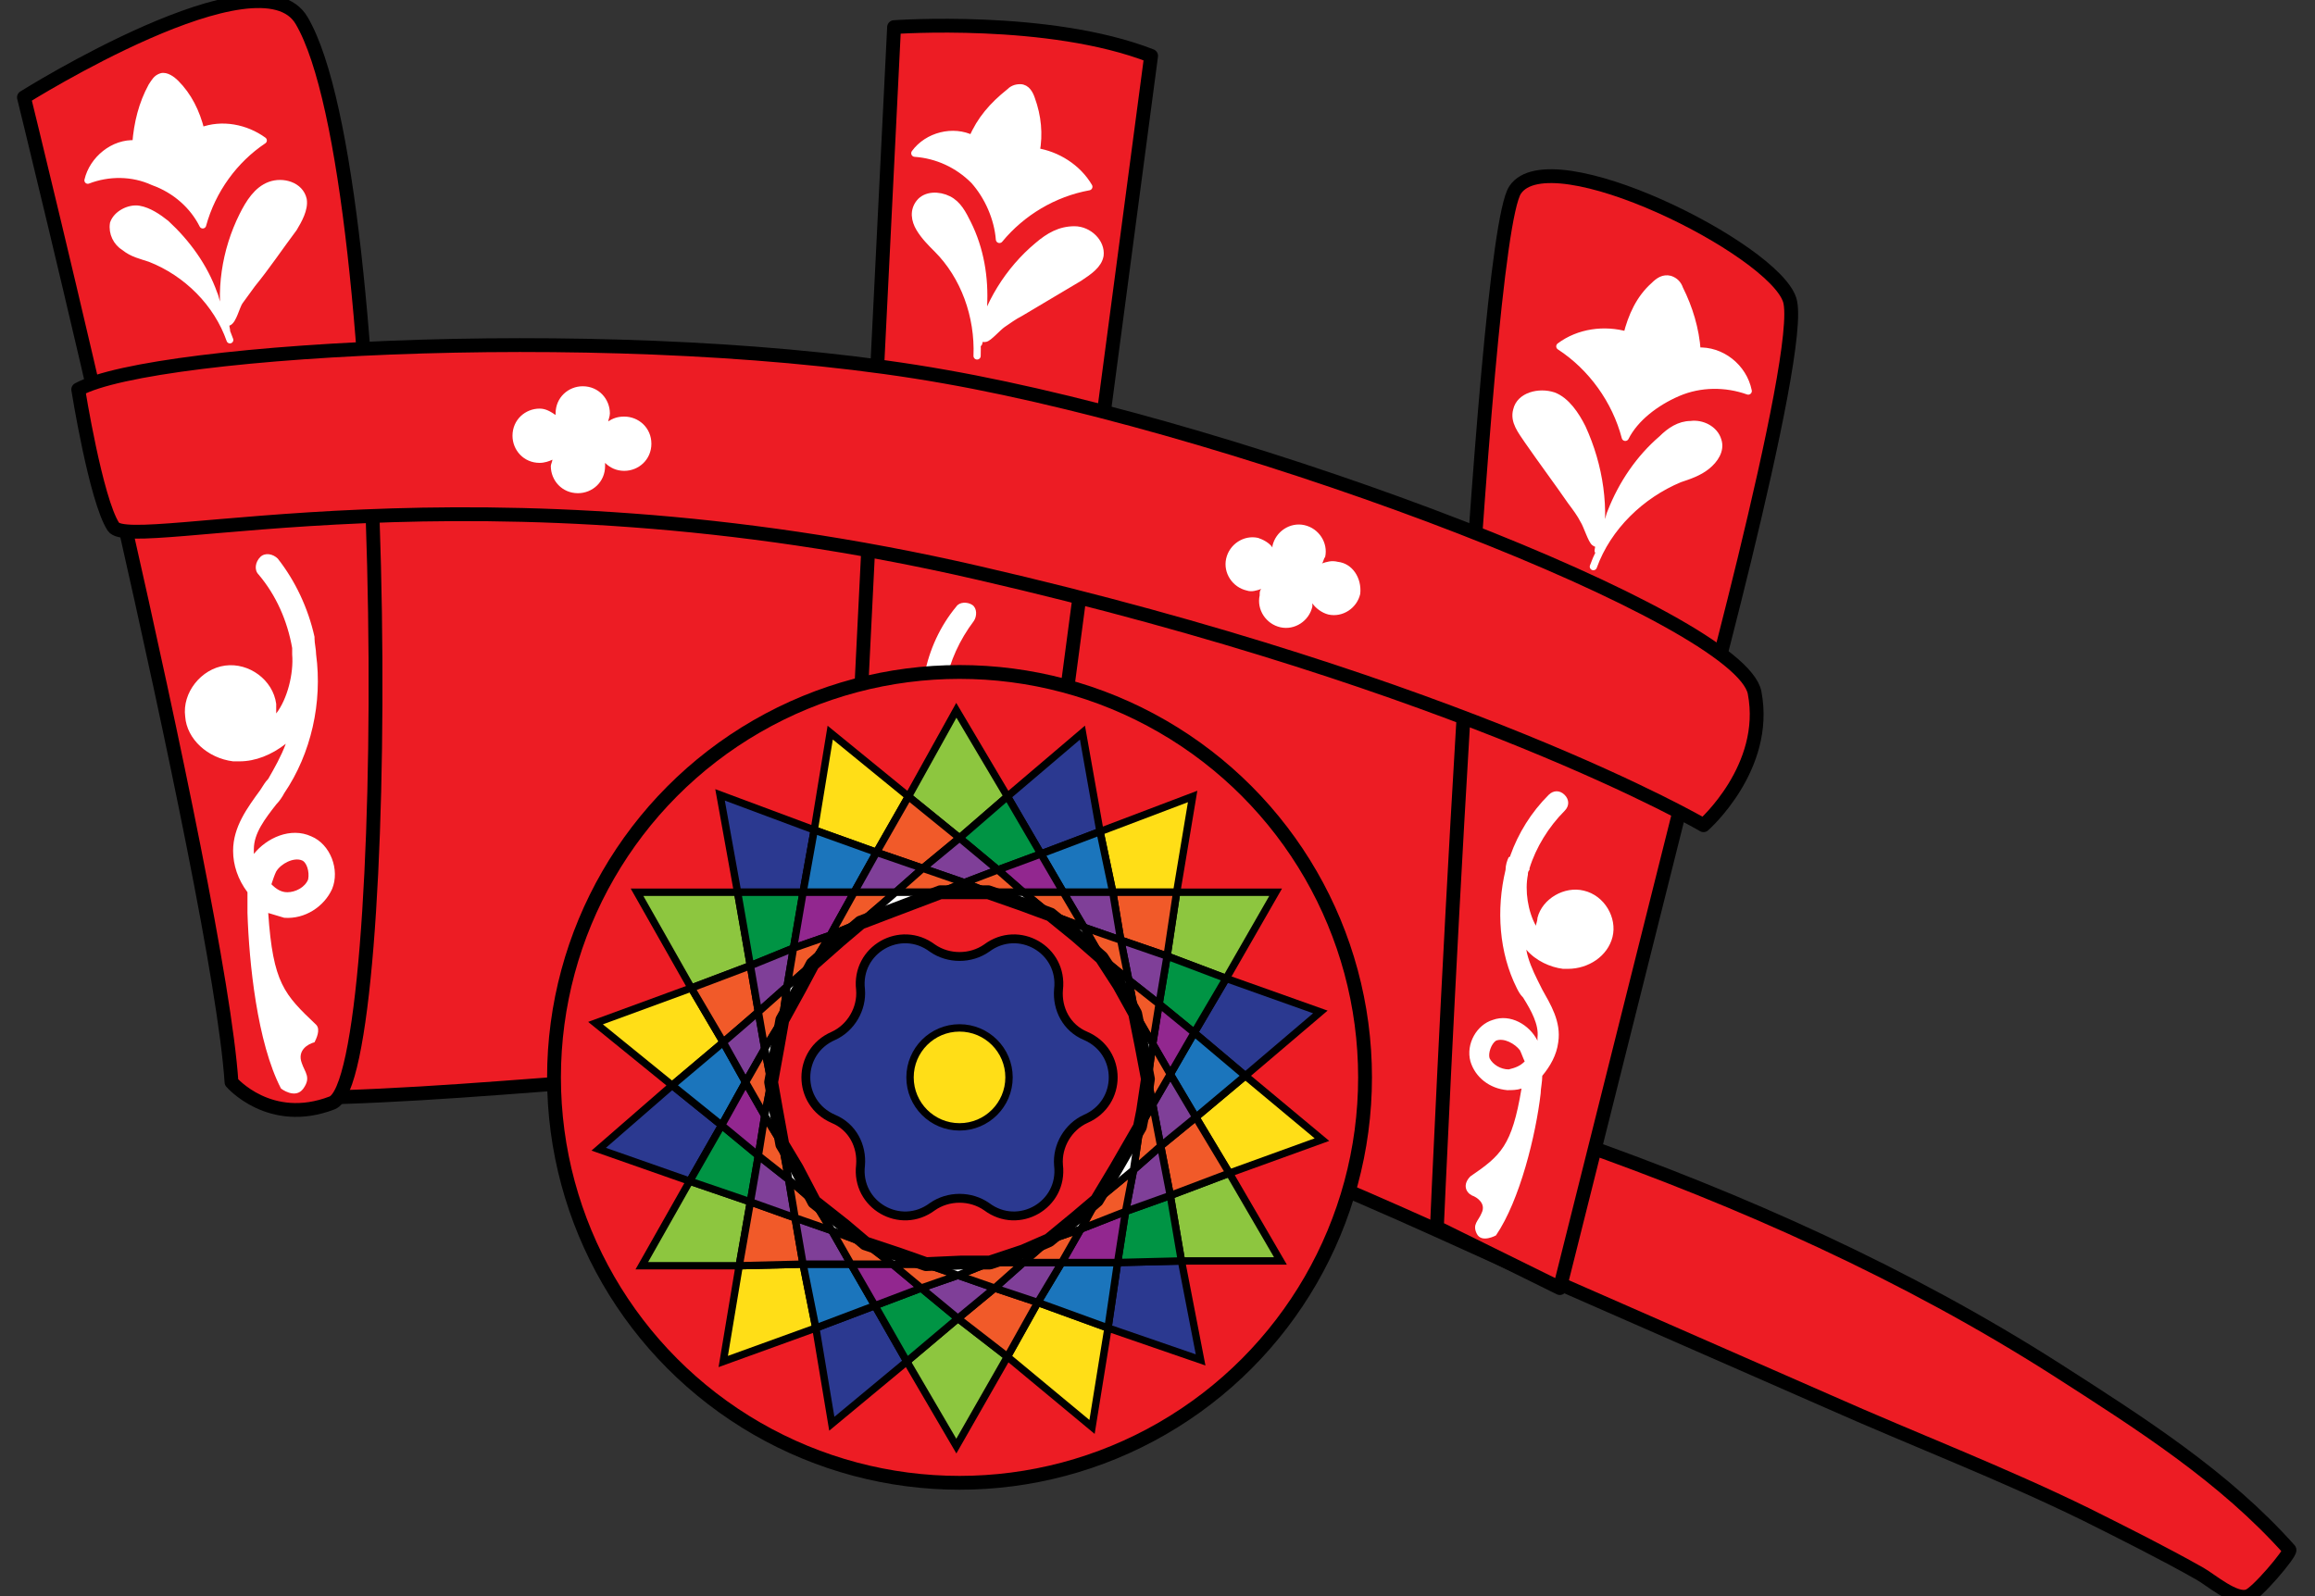 <?xml version="1.0" encoding="utf-8"?>
<!-- Generator: Adobe Illustrator 22.0.1, SVG Export Plug-In . SVG Version: 6.00 Build 0)  -->
<svg version="1.1" id="Layer_1" xmlns="http://www.w3.org/2000/svg" xmlns:xlink="http://www.w3.org/1999/xlink" x="0px" y="0px"
	 viewBox="0 0 145 100" style="enable-background:new 0 0 145 100;" xml:space="preserve">
<rect x="0" y="0" width="145" height="100" fill="#333333" stroke="none"/>
<style type="text/css">
	.st0{stroke:#000000;stroke-width:0.43;stroke-linecap:round;stroke-linejoin:round;stroke-miterlimit:10;}
	.st1{fill:none;stroke:#000000;stroke-width:2.099;stroke-linecap:round;stroke-linejoin:round;stroke-miterlimit:10;}
	.st2{fill:#ED1C24;stroke:#000000;stroke-width:0.671;stroke-linecap:round;stroke-linejoin:round;stroke-miterlimit:10;}
	.st3{stroke:#000000;stroke-width:0.853;stroke-linecap:round;stroke-linejoin:round;stroke-miterlimit:10;}
	.st4{stroke:#000000;stroke-width:0.43;stroke-miterlimit:10;}
	.st5{fill:#FFFFFF;stroke:#FFFFFF;stroke-width:0.332;stroke-linecap:round;stroke-linejoin:round;stroke-miterlimit:10;}
	.st6{fill:#FFFFFF;stroke:#FFFFFF;stroke-width:0.35;stroke-linecap:round;stroke-linejoin:round;stroke-miterlimit:10;}
	.st7{fill:#FFFFFF;}
	.st8{fill:#8DC63F;stroke:#000000;stroke-width:0.358;stroke-miterlimit:10;}
	.st9{fill:#2B3990;stroke:#000000;stroke-width:0.358;stroke-miterlimit:10;}
	.st10{fill:#009444;stroke:#000000;stroke-width:0.358;stroke-miterlimit:10;}
	.st11{fill:#FFDE17;stroke:#000000;stroke-width:0.358;stroke-miterlimit:10;}
	.st12{fill:#1B75BC;stroke:#000000;stroke-width:0.358;stroke-miterlimit:10;}
	.st13{fill:#92278F;stroke:#000000;stroke-width:0.358;stroke-miterlimit:10;}
	.st14{fill:#F15A29;stroke:#000000;stroke-width:0.358;stroke-miterlimit:10;}
	.st15{fill:#7F3F98;stroke:#000000;stroke-width:0.358;stroke-miterlimit:10;}
	.st16{fill:#FFFFFF;stroke:#000000;stroke-width:0.358;stroke-miterlimit:10;}
	.st17{fill:#2B3990;stroke:#000000;stroke-width:0.43;stroke-miterlimit:10;}
	.st18{fill:#39B54A;stroke:#5E7134;stroke-width:0.188;stroke-linecap:round;stroke-linejoin:round;stroke-miterlimit:10;}
	.st19{fill:none;stroke:#5E7134;stroke-width:0.188;stroke-linecap:round;stroke-linejoin:round;stroke-miterlimit:10;}
	.st20{fill:#95AB3B;stroke:#5E7134;stroke-width:0.188;stroke-linecap:round;stroke-linejoin:round;stroke-miterlimit:10;}
	.st21{fill:#39B54A;stroke:#5E7134;stroke-width:0.178;stroke-linecap:round;stroke-linejoin:round;stroke-miterlimit:10;}
	.st22{fill:none;stroke:#5E7134;stroke-width:0.178;stroke-linecap:round;stroke-linejoin:round;stroke-miterlimit:10;}
	.st23{fill:#95AB3B;stroke:#5E7134;stroke-width:0.178;stroke-linecap:round;stroke-linejoin:round;stroke-miterlimit:10;}
	.st24{fill:#8DC63F;stroke:#5E7134;stroke-width:0.178;stroke-linecap:round;stroke-linejoin:round;stroke-miterlimit:10;}
	.st25{fill:#8C1417;stroke:#431813;stroke-width:0.287;stroke-miterlimit:10;}
	.st26{fill:#EF4136;stroke:#BE1E2D;stroke-width:0.287;stroke-miterlimit:10;}
	.st27{fill:#691D14;stroke:#431813;stroke-width:0.287;stroke-miterlimit:10;}
	.st28{fill:#BB2026;stroke:#9F1D21;stroke-width:0.287;stroke-miterlimit:10;}
	.st29{fill:#A71E22;stroke:#701D19;stroke-width:0.287;stroke-miterlimit:10;}
	.st30{fill:#ED1C24;stroke:#691D14;stroke-width:0.287;stroke-miterlimit:10;}
	.st31{fill:#E94924;stroke:#BE1E2D;stroke-width:0.287;stroke-miterlimit:10;}
	.st32{fill:#39B54A;stroke:#5E7134;stroke-width:0.155;stroke-linecap:round;stroke-linejoin:round;stroke-miterlimit:10;}
	.st33{fill:none;stroke:#5E7134;stroke-width:0.155;stroke-linecap:round;stroke-linejoin:round;stroke-miterlimit:10;}
	.st34{fill:#95AB3B;stroke:#5E7134;stroke-width:0.155;stroke-linecap:round;stroke-linejoin:round;stroke-miterlimit:10;}
	.st35{fill:#39B54A;stroke:#5E7134;stroke-width:0.186;stroke-linecap:round;stroke-linejoin:round;stroke-miterlimit:10;}
	.st36{fill:none;stroke:#5E7134;stroke-width:0.186;stroke-linecap:round;stroke-linejoin:round;stroke-miterlimit:10;}
	.st37{fill:#95AB3B;stroke:#5E7134;stroke-width:0.186;stroke-linecap:round;stroke-linejoin:round;stroke-miterlimit:10;}
	.st38{fill:#8DC63F;stroke:#5E7134;stroke-width:0.161;stroke-linecap:round;stroke-linejoin:round;stroke-miterlimit:10;}
	.st39{fill:none;stroke:#5E7134;stroke-width:0.161;stroke-linecap:round;stroke-linejoin:round;stroke-miterlimit:10;}
	.st40{fill:#95AB3B;stroke:#5E7134;stroke-width:0.161;stroke-linecap:round;stroke-linejoin:round;stroke-miterlimit:10;}
	.st41{fill:#ED1C24;}
	.st42{fill:#ED1C24;stroke:#000000;stroke-width:0.866;stroke-linecap:round;stroke-linejoin:round;stroke-miterlimit:10;}
	.st43{fill:#FFFFFF;stroke:#FFFFFF;stroke-width:0.429;stroke-linecap:round;stroke-linejoin:round;stroke-miterlimit:10;}
	.st44{fill:#FFFFFF;stroke:#FFFFFF;stroke-width:0.452;stroke-linecap:round;stroke-linejoin:round;stroke-miterlimit:10;}
	.st45{fill:#8DC63F;stroke:#000000;stroke-width:0.462;stroke-miterlimit:10;}
	.st46{fill:#2B3990;stroke:#000000;stroke-width:0.462;stroke-miterlimit:10;}
	.st47{fill:#009444;stroke:#000000;stroke-width:0.462;stroke-miterlimit:10;}
	.st48{fill:#FFDE17;stroke:#000000;stroke-width:0.462;stroke-miterlimit:10;}
	.st49{fill:#1B75BC;stroke:#000000;stroke-width:0.462;stroke-miterlimit:10;}
	.st50{fill:#92278F;stroke:#000000;stroke-width:0.462;stroke-miterlimit:10;}
	.st51{fill:#F15A29;stroke:#000000;stroke-width:0.462;stroke-miterlimit:10;}
	.st52{fill:#7F3F98;stroke:#000000;stroke-width:0.462;stroke-miterlimit:10;}
	.st53{fill:#FFFFFF;stroke:#000000;stroke-width:0.462;stroke-miterlimit:10;}
	.st54{fill:#2B3990;stroke:#000000;stroke-width:0.555;stroke-miterlimit:10;}
</style>
<g>
	<path class="st42" d="M98.6,71.5c10.5,3.7,20.8,8.3,30.2,14.3c5.3,3.4,10.5,6.7,14.6,11.3c0.1,0.2-2.1,2.8-2.6,2.9
		c-0.8,0.3-2.3-1-3-1.4c-2.3-1.3-4.7-2.5-7.1-3.7c-5.3-2.6-10.8-4.7-16.2-7.1c-5.7-2.5-11.4-5-17.1-7.5c-0.1,0-0.9-0.4-0.9-0.4
		c0.8-2,0.5-4.4,1.3-6.4C98.2,72.8,98.6,72.2,98.6,71.5z"/>
	<path class="st42" d="M18.8,68.8c13.4-0.2,26.8-2.5,39.9-1.5s26.4,7.6,38,12.8C99.6,69,103,55.5,104.3,44
		c-11.5-4.4-23.6-8.2-35.6-11c-18.5-4.4-37.8-6.8-56.4-3.3c0,8.5,1.8,16.9,4.2,25.1C17.7,59.1,17.6,64.6,18.8,68.8z"/>
	<path class="st42" d="M1.5,6.1c0,0,12.2,49.6,13,61.7c0,0,2.4,2.8,6.3,1.3s3.9-57.9-1.9-67.8C16.3-3.2,1.5,6.1,1.5,6.1z"/>
	<path class="st42" d="M53.8,46.1L56,1.7c0,0,9.7-0.7,16.1,1.8l-6,45.3L53.8,46.1z"/>
	<path class="st42" d="M90,76.9c0,0,2.7-61.7,4.9-65c2.2-3.3,16.2,3.7,17.2,6.9c1,3.2-6.4,30-6.4,30l-8,31.9L90,76.9z"/>
	<path class="st42" d="M59.2,23.6c-19.6-3.5-49.6-1.8-54.3,0.8c0,0,1.1,6.9,2.2,8.6s22.6-4.4,54.2,2.9c30.4,7,45.4,15.8,45.4,15.8
		s4.1-3.6,3.2-8.3S78.5,27,59.2,23.6z"/>
	<g>
		<path class="st43" d="M12.7,14.1c0.6-2.2,2-4.1,3.8-5.3c-1.1-0.8-2.6-1.1-3.9-0.6C12.3,7,11.8,6,11,5.2c-0.2-0.2-0.6-0.5-0.9-0.4
			C9.8,4.9,9.7,5.1,9.5,5.4C8.9,6.5,8.6,7.7,8.5,9c-1.4-0.1-2.7,1-3,2.3c1.3-0.5,2.8-0.5,4.1,0.1C11,11.9,12.1,12.9,12.7,14.1"/>
		<path class="st43" d="M14.2,20.7c-0.5-2.4-0.1-5,1-7.2c0.4-0.8,0.9-1.6,1.7-1.9s1.9,0,2.1,0.9c0.1,0.6-0.3,1.3-0.6,1.8
			c-0.9,1.2-1.7,2.4-2.6,3.5c-0.3,0.4-0.5,0.7-0.8,1.1c-0.2,0.3-0.4,1.2-0.7,1.3c-0.5,0.3-0.7-1.4-0.9-1.8c-0.6-1.7-1.7-3.2-3-4.4
			c-0.5-0.4-1.1-0.8-1.7-0.9c-0.6-0.1-1.4,0.3-1.6,0.9c-0.1,0.6,0.2,1.2,0.7,1.5c0.5,0.4,1,0.5,1.6,0.7c2.3,0.9,4.2,2.8,5,5.1"/>
	</g>
	<g>
		<path class="st44" d="M62.6,15c1.4-1.7,3.4-2.9,5.6-3.3c-0.7-1.2-2-2-3.3-2.2c0.2-1.1,0.1-2.2-0.3-3.3c-0.1-0.3-0.3-0.7-0.7-0.7
			c-0.3,0-0.5,0.1-0.7,0.3c-1,0.8-1.8,1.7-2.3,2.9c-1.2-0.6-2.8-0.2-3.6,0.9c1.4,0.1,2.7,0.7,3.7,1.7C61.9,12.3,62.5,13.7,62.6,15"
			/>
		<path class="st44" d="M61.3,21.5c0.5-2.4,1.9-4.6,3.7-6.1c0.7-0.6,1.4-1,2.3-1s1.7,0.8,1.6,1.6c-0.1,0.6-0.7,1-1.3,1.4
			c-1.2,0.7-2.5,1.5-3.7,2.2c-0.4,0.2-0.8,0.5-1.1,0.7c-0.3,0.2-0.9,0.9-1.1,0.9c-0.6,0.1-0.1-1.5-0.1-2c0.1-1.8-0.2-3.6-1-5.2
			c-0.3-0.6-0.6-1.2-1.2-1.5s-1.4-0.3-1.8,0.2c-0.4,0.5-0.3,1.1,0,1.6c0.3,0.5,0.7,0.9,1.1,1.3c1.7,1.7,2.6,4.2,2.5,6.7"/>
	</g>
	<path class="st7" d="M19.8,64.2c-2-1.9-2.7-2.6-3-7c0.3,0.1,0.7,0.2,1,0.3c1.3,0.1,2.5-0.7,3-1.8c0.5-1.2-0.1-2.8-1.3-3.3
		c-1.3-0.6-2.8,0.1-3.6,1.1c0-0.1,0-0.2,0-0.3c0-1,0.7-1.9,1.4-2.8c0.2-0.2,0.4-0.5,0.5-0.7c1.7-2.5,2.4-5.7,2-8.7
		c0-0.3-0.1-0.7-0.1-1c0,0,0-0.1,0-0.1c-0.4-1.8-1.2-3.5-2.3-4.9c-0.3-0.3-0.8-0.4-1.1-0.1c-0.3,0.3-0.4,0.8-0.1,1.1
		c1.1,1.3,1.8,2.9,2.1,4.6c0,0,0,0.1,0,0.1c0,0.1,0,0.2,0,0.3c0.1,1.2-0.3,2.8-1,3.7c0-0.2,0-0.4,0-0.6c-0.2-1.5-1.7-2.6-3.2-2.4
		c-1.5,0.2-2.7,1.7-2.5,3.2c0.1,1.4,1.4,2.6,3,2.8c0.1,0,0.2,0,0.4,0c1,0,2-0.4,2.9-1.1c-0.3,0.8-0.7,1.5-1.1,2.2
		c-0.2,0.2-0.3,0.4-0.5,0.7c-0.8,1.1-1.7,2.3-1.7,3.8c0,0.9,0.3,1.8,0.9,2.6c0,0.4,0,0.9,0,1.3c0.1,3.1,0.6,8.1,2.1,11
		c0,0,0.9,0.7,1.4,0s0.1-1-0.1-1.6c-0.3-0.8,0.4-1.2,0.8-1.3C19.8,65.1,20.1,64.5,19.8,64.2z M19.3,55.1c-0.2,0.5-0.8,0.8-1.3,0.8
		c-0.4,0-0.7-0.2-1-0.5c0.1-0.3,0.2-0.6,0.3-0.8c0.3-0.5,1.1-0.9,1.6-0.7C19.2,54,19.4,54.6,19.3,55.1z"/>
	<g>
		<path class="st44" d="M101.8,27.4c-0.6-2.3-2.1-4.4-4.1-5.7c1.2-0.9,2.8-1.1,4.2-0.7c0.3-1.2,0.8-2.3,1.7-3.1
			c0.3-0.3,0.6-0.5,1-0.4c0.3,0.1,0.5,0.3,0.6,0.6c0.6,1.2,1,2.5,1.1,3.9c1.5-0.1,2.9,1,3.2,2.5c-1.4-0.5-3-0.5-4.4,0.1
			S102.4,26.2,101.8,27.4"/>
		<path class="st44" d="M100.1,34.5c0.5-2.6,0.1-5.3-1-7.7c-0.4-0.8-1-1.7-1.8-2c-0.9-0.3-2.1,0-2.3,0.9c-0.2,0.7,0.3,1.3,0.7,1.9
			c0.9,1.3,1.8,2.5,2.7,3.8c0.3,0.4,0.6,0.8,0.8,1.2c0.2,0.3,0.5,1.3,0.7,1.4c0.6,0.4,0.8-1.5,1-1.9c0.7-1.8,1.8-3.4,3.2-4.6
			c0.5-0.5,1.1-0.9,1.8-0.9c0.7-0.1,1.5,0.3,1.7,1c0.2,0.6-0.2,1.2-0.7,1.6c-0.5,0.4-1.1,0.6-1.7,0.8c-2.4,1-4.5,3-5.4,5.5"/>
	</g>
	<path class="st7" d="M92.2,74.9c0.3,0.1,0.9,0.5,0.6,1.1c-0.2,0.5-0.6,0.7-0.3,1.3s1.2,0.1,1.2,0.1c1.5-2.2,2.5-6.3,2.8-8.9
		c0-0.3,0.1-0.7,0.1-1.1c0.5-0.6,0.9-1.3,1-2.1c0.2-1.3-0.5-2.4-1-3.3c-0.1-0.2-0.2-0.4-0.3-0.6c-0.3-0.6-0.6-1.3-0.7-1.9
		c0.6,0.7,1.5,1.1,2.3,1.2c0.1,0,0.2,0,0.3,0c1.3,0,2.5-0.8,2.8-2c0.3-1.2-0.5-2.6-1.8-2.9c-1.2-0.3-2.6,0.5-2.9,1.7
		c0,0.2-0.1,0.4-0.1,0.5c-0.5-0.9-0.7-2.2-0.5-3.2c0-0.1,0-0.2,0.1-0.3c0,0,0-0.1,0-0.1c0.4-1.3,1.2-2.6,2.2-3.6
		c0.3-0.3,0.3-0.7,0-1c-0.3-0.3-0.7-0.3-1,0c-1.1,1.1-1.9,2.4-2.4,3.8c0,0,0,0.1-0.1,0.1c-0.1,0.2-0.2,0.5-0.2,0.8
		c-0.6,2.5-0.4,5.2,0.7,7.4c0.1,0.2,0.2,0.4,0.4,0.6c0.5,0.8,1,1.7,0.9,2.5c0,0.1,0,0.2,0,0.2c-0.5-1-1.7-1.7-2.8-1.3
		c-1,0.3-1.7,1.5-1.4,2.6c0.3,1,1.2,1.7,2.3,1.8c0.3,0,0.6,0,0.9-0.1c-0.6,3.6-1.3,4.2-3.2,5.5C91.6,74.2,91.8,74.7,92.2,74.9z
		 M58.2,64.4c0.4,0.1,1,0.4,0.7,1.1c-0.2,0.5-0.5,0.8-0.1,1.4s1.2,0,1.2,0c1.3-2.5,1.7-6.8,1.8-9.6c0-0.4,0-0.7,0-1.1
		c0.5-0.7,0.8-1.5,0.8-2.3c0-1.3-0.8-2.4-1.5-3.3c-0.1-0.2-0.3-0.4-0.4-0.6c-0.4-0.6-0.7-1.2-1-1.9c0.7,0.6,1.7,1,2.5,1
		c0.1,0,0.2,0,0.3,0c1.4-0.1,2.5-1.2,2.6-2.5c0.1-1.3-0.9-2.6-2.2-2.8c-1.3-0.2-2.6,0.8-2.8,2.1c0,0.2,0,0.4,0,0.6
		c-0.6-0.8-1-2.2-0.9-3.2c0-0.1,0-0.2,0-0.3c0,0,0-0.1,0-0.1c0.3-1.5,0.9-2.8,1.8-4c0.2-0.3,0.2-0.8-0.1-1c-0.3-0.2-0.8-0.2-1,0.1
		c-1,1.2-1.7,2.7-2,4.3c0,0,0,0.1,0,0.1c-0.1,0.3-0.1,0.5-0.1,0.8c-0.4,2.6,0.2,5.4,1.7,7.6c0.1,0.2,0.3,0.4,0.4,0.6
		c0.6,0.8,1.2,1.6,1.2,2.5c0,0.1,0,0.2,0,0.2c-0.7-0.9-2-1.5-3.1-1c-1,0.5-1.5,1.8-1.1,2.9c0.4,1,1.5,1.6,2.6,1.6
		c0.3,0,0.6-0.1,0.9-0.2c-0.2,3.9-0.8,4.5-2.6,6.2C57.6,63.9,57.9,64.4,58.2,64.4z M93.7,65.2c0.5-0.2,1.2,0.2,1.5,0.6
		c0.1,0.2,0.2,0.5,0.3,0.7c-0.3,0.3-0.6,0.4-1,0.5c-0.5,0-1-0.3-1.2-0.7C93.2,66,93.4,65.4,93.7,65.2z"/>
	<path class="st7" d="M39.1,26.1c-0.4,0-0.7,0.1-1,0.3c0-0.1,0.1-0.3,0.1-0.5c0-0.9-0.7-1.7-1.7-1.7c-0.9,0-1.7,0.7-1.7,1.7
		c0,0,0,0.1,0,0.1c-0.3-0.2-0.6-0.4-1-0.4c-0.9,0-1.7,0.7-1.7,1.7c0,0.9,0.7,1.7,1.7,1.7c0.3,0,0.6-0.1,0.8-0.2
		c0,0.1-0.1,0.3-0.1,0.4c0,0.9,0.7,1.7,1.7,1.7c0.9,0,1.7-0.7,1.7-1.7c0-0.1,0-0.1,0-0.2c0.3,0.3,0.7,0.5,1.2,0.5
		c0.9,0,1.7-0.7,1.7-1.7C40.8,26.8,40,26.1,39.1,26.1z"/>
	<path class="st7" d="M83.8,35.2c-0.4-0.1-0.7,0-1,0.1c0.1-0.1,0.1-0.3,0.2-0.4c0.2-0.9-0.4-1.8-1.3-2c-0.9-0.2-1.8,0.4-2,1.3
		c0,0,0,0.1,0,0.1c-0.2-0.3-0.6-0.5-0.9-0.6c-0.9-0.2-1.8,0.4-2,1.3c-0.2,0.9,0.4,1.8,1.3,2c0.3,0.1,0.6,0,0.9-0.1
		c-0.1,0.1-0.1,0.2-0.1,0.4c-0.2,0.9,0.4,1.8,1.3,2s1.8-0.4,2-1.3c0-0.1,0-0.1,0-0.2c0.2,0.3,0.6,0.6,1,0.7c0.9,0.2,1.8-0.4,2-1.3
		C85.3,36.2,84.7,35.3,83.8,35.2z"/>
	<g>
		<circle class="st42" cx="60.1" cy="67.5" r="25.4"/>
		<g>
			<polygon class="st45" points="76.8,61.3 79.9,55.9 73.7,55.9 73.1,59.9 			"/>
			<polygon class="st45" points="46.2,55.9 39.9,55.9 43.3,61.9 47,60.5 			"/>
			<polygon class="st45" points="56.8,85.3 59.9,90.6 63.1,85 60,82.6 			"/>
			<polygon class="st46" points="78,67.4 82.7,63.4 76.8,61.3 74.8,64.7 			"/>
			<polygon class="st46" points="51,52 45.1,49.8 46.2,55.9 50.3,55.9 			"/>
			<polygon class="st46" points="51.1,83.2 52.1,89.2 56.8,85.3 54.8,81.8 			"/>
			<polygon class="st47" points="49.7,59.4 50.3,55.9 46.2,55.9 47,60.5 			"/>
			<polygon class="st47" points="72.6,62.9 74.8,64.7 76.8,61.3 73.1,59.9 			"/>
			<polygon class="st47" points="57.7,80.7 54.8,81.8 56.8,85.3 60,82.6 			"/>
			<polygon class="st48" points="56.9,49.9 52,45.9 51,52 54.9,53.4 			"/>
			<polygon class="st48" points="77,73.5 82.8,71.4 78,67.4 74.9,70 			"/>
			<polygon class="st48" points="46.3,79.3 45.3,85.3 51.1,83.2 50.3,79.2 			"/>
			<polygon class="st49" points="53.5,55.9 54.9,53.4 51,52 50.3,55.9 			"/>
			<polygon class="st49" points="73.3,67.3 74.9,70 78,67.4 74.8,64.7 			"/>
			<polygon class="st49" points="53.3,79.2 50.3,79.2 51.1,83.2 54.8,81.8 			"/>
			<polygon class="st50" points="53.5,55.9 50.3,55.9 49.7,59.4 52,58.6 			"/>
			<polygon class="st50" points="73.3,67.3 74.8,64.7 72.6,62.9 72.2,65.4 			"/>
			<polygon class="st50" points="53.3,79.2 54.8,81.8 57.7,80.7 55.9,79.2 			"/>
			<polygon class="st45" points="77,73.5 73.3,74.9 74,79 80.2,79 			"/>
			<polygon class="st45" points="63.1,49.9 59.9,44.5 56.9,49.9 60.1,52.5 			"/>
			<polygon class="st45" points="43.2,74 40.2,79.3 46.3,79.3 47,75.3 			"/>
			<polygon class="st51" points="57.8,54.4 60.1,52.5 56.9,49.9 54.9,53.4 			"/>
			<polygon class="st51" points="72.7,71.8 73.3,74.9 77,73.5 74.9,70 			"/>
			<polygon class="st51" points="49.8,76.3 47,75.3 46.3,79.3 50.3,79.2 			"/>
			<polygon class="st52" points="57.8,54.4 54.9,53.4 53.5,55.9 56.1,55.9 			"/>
			<polygon class="st52" points="72.7,71.8 74.9,70 73.3,67.3 72.2,69.2 			"/>
			<polygon class="st52" points="49.8,76.3 50.3,79.2 53.3,79.2 52.1,77.1 			"/>
			<polygon class="st51" points="54.2,77.9 52.1,77.1 53.3,79.2 55.9,79.2 			"/>
			<polygon class="st51" points="53.9,57.8 56.1,55.9 53.5,55.9 52,58.6 			"/>
			<polygon class="st51" points="71.9,67.6 72.2,69.2 73.3,67.3 72.2,65.4 			"/>
			<polygon class="st46" points="68.9,52.1 67.8,45.9 63.1,49.9 65.2,53.5 			"/>
			<polygon class="st46" points="42.1,68 37.5,72 43.2,74 45.2,70.5 			"/>
			<polygon class="st46" points="69.4,83.2 75.2,85.2 74,79 70,79.1 			"/>
			<polygon class="st47" points="47.5,72.4 45.2,70.5 43.2,74 47,75.3 			"/>
			<polygon class="st47" points="70.5,75.9 70,79.1 74,79 73.3,74.9 			"/>
			<polygon class="st47" points="62.5,54.5 65.2,53.5 63.1,49.9 60.1,52.5 			"/>
			<polygon class="st52" points="62.5,54.5 60.1,52.5 57.8,54.4 60.4,55.3 			"/>
			<polygon class="st52" points="47.5,72.4 47,75.3 49.8,76.3 49.4,73.9 			"/>
			<polygon class="st52" points="71,73.3 70.5,75.9 73.3,74.9 72.7,71.8 			"/>
			<polygon class="st51" points="71.4,70.6 71,73.3 72.7,71.8 72.2,69.2 			"/>
			<polygon class="st51" points="58.9,55.9 60.4,55.3 57.8,54.4 56.1,55.9 			"/>
			<polygon class="st51" points="51,75.3 49.4,73.9 49.8,76.3 52.1,77.1 			"/>
			<polygon class="st53" points="71.4,70.6 72.2,69.2 71.9,67.6 71.6,69.6 			"/>
			<polygon class="st53" points="51,75.3 52.1,77.1 54.2,77.9 52.9,76.8 			"/>
			<polygon class="st53" points="58.9,55.9 56.1,55.9 53.9,57.8 56,57 			"/>
			<polygon class="st48" points="73.7,55.9 74.7,49.9 68.9,52.1 69.7,55.9 			"/>
			<polygon class="st48" points="63.1,85 68.4,89.4 69.4,83.2 65,81.6 			"/>
			<polygon class="st48" points="43.3,61.9 37.3,64.1 42.1,68 45.3,65.3 			"/>
			<polygon class="st51" points="47.5,63.4 47,60.5 43.3,61.9 45.3,65.3 			"/>
			<polygon class="st51" points="62.3,80.7 60,82.6 63.1,85 65,81.6 			"/>
			<polygon class="st51" points="70.2,58.9 73.1,59.9 73.7,55.9 69.7,55.9 			"/>
			<polygon class="st52" points="57.7,80.7 60,82.6 62.3,80.7 60,79.9 			"/>
			<polygon class="st52" points="72.6,62.9 73.1,59.9 70.2,58.9 70.7,61.4 			"/>
			<polygon class="st52" points="49.7,59.4 47,60.5 47.5,63.4 49.3,61.8 			"/>
			<polygon class="st51" points="58,79.2 55.9,79.2 57.7,80.7 60,79.9 			"/>
			<polygon class="st51" points="50.9,60.4 52,58.6 49.7,59.4 49.3,61.8 			"/>
			<polygon class="st51" points="71.1,63.5 72.2,65.4 72.6,62.9 70.7,61.4 			"/>
			<polygon class="st53" points="54.2,77.9 55.9,79.2 58,79.2 56.3,78.6 			"/>
			<polygon class="st53" points="53.9,57.8 52,58.6 50.9,60.4 52.6,58.9 			"/>
			<polygon class="st53" points="71.9,67.6 72.2,65.4 71.1,63.5 71.5,65.5 			"/>
			<polygon class="st49" points="46.7,67.8 45.3,65.3 42.1,68 45.2,70.5 			"/>
			<polygon class="st49" points="66.6,55.9 69.7,55.9 68.9,52.1 65.2,53.5 			"/>
			<polygon class="st49" points="66.5,79.1 65,81.6 69.4,83.2 70,79.1 			"/>
			<polygon class="st52" points="47.5,63.4 45.3,65.3 46.7,67.8 47.9,65.7 			"/>
			<polygon class="st52" points="62.3,80.7 65,81.6 66.5,79.1 64.1,79.1 			"/>
			<polygon class="st52" points="70.2,58.9 69.7,55.9 66.6,55.9 67.9,58.1 			"/>
			<polygon class="st51" points="62,79.1 60,79.9 62.3,80.7 64.1,79.1 			"/>
			<polygon class="st51" points="49,63.9 49.3,61.8 47.5,63.4 47.9,65.7 			"/>
			<polygon class="st51" points="69,60 70.7,61.4 70.2,58.9 67.9,58.1 			"/>
			<polygon class="st53" points="58,79.2 60,79.9 62,79.1 60.2,79.1 			"/>
			<polygon class="st53" points="71.1,63.5 70.7,61.4 69,60 70.1,61.7 			"/>
			<polygon class="st53" points="50.9,60.4 49.3,61.8 49,63.9 50.1,61.9 			"/>
			<polygon class="st50" points="46.7,67.8 45.2,70.5 47.5,72.4 47.9,69.9 			"/>
			<polygon class="st50" points="66.5,79.1 70,79.1 70.5,75.9 67.7,77 			"/>
			<polygon class="st50" points="66.6,55.9 65.2,53.5 62.5,54.5 64.1,55.9 			"/>
			<polygon class="st51" points="65.8,57.3 67.9,58.1 66.6,55.9 64.1,55.9 			"/>
			<polygon class="st51" points="65.7,77.7 64.1,79.1 66.5,79.1 67.7,77 			"/>
			<polygon class="st51" points="48.3,67.8 47.9,65.7 46.7,67.8 47.9,69.9 			"/>
			<polygon class="st53" points="69,60 67.9,58.1 65.8,57.3 67.4,58.6 			"/>
			<polygon class="st53" points="49,63.9 47.9,65.7 48.3,67.8 48.7,65.6 			"/>
			<polygon class="st53" points="62,79.1 64.1,79.1 65.7,77.7 64.1,78.4 			"/>
			<polygon class="st51" points="61.9,55.9 64.1,55.9 62.5,54.5 60.4,55.3 			"/>
			<polygon class="st51" points="68.7,75.2 67.7,77 70.5,75.9 71,73.3 			"/>
			<polygon class="st51" points="49,71.7 47.9,69.9 47.5,72.4 49.4,73.9 			"/>
			<polygon class="st53" points="65.8,57.3 64.1,55.9 61.9,55.9 63.9,56.6 			"/>
			<polygon class="st53" points="48.3,67.8 47.9,69.9 49,71.7 48.6,69.5 			"/>
			<polygon class="st53" points="65.7,77.7 67.7,77 68.7,75.2 67.4,76.3 			"/>
			<polygon class="st53" points="49,71.7 49.4,73.9 51,75.3 49.9,73.2 			"/>
			<polygon class="st53" points="61.9,55.9 60.4,55.3 58.9,55.9 59.9,55.9 			"/>
			<polygon class="st53" points="69.9,73.2 68.7,75.2 71,73.3 71.4,70.6 			"/>
			<polygon class="st42" points="71.4,70.6 71.6,69.6 71.9,67.6 71.5,65.5 71.1,63.5 70.1,61.7 69,60 67.4,58.6 65.8,57.3 
				63.9,56.6 61.9,55.9 59.9,55.9 58.9,55.9 56,57 53.9,57.8 52.6,58.9 50.9,60.4 50.1,61.9 49,63.9 48.7,65.6 48.3,67.8 48.6,69.5 
				49,71.7 49.9,73.2 51,75.3 52.9,76.8 54.2,77.9 56.3,78.6 58,79.2 60.2,79.1 62,79.1 64.1,78.4 65.7,77.7 67.4,76.3 68.7,75.2 
				69.9,73.2 			"/>
		</g>
	</g>
	<path class="st54" d="M61.8,59.4L61.8,59.4c2-1.5,4.8,0.1,4.5,2.6l0,0c-0.1,1.2,0.5,2.4,1.7,2.9l0,0c2.3,1,2.3,4.2,0,5.2h0
		c-1.1,0.5-1.8,1.7-1.7,2.9l0,0c0.3,2.5-2.5,4.1-4.5,2.6h0c-1-0.7-2.4-0.7-3.4,0h0c-2,1.5-4.8-0.1-4.5-2.6l0,0
		c0.1-1.2-0.5-2.4-1.7-2.9h0c-2.3-1-2.3-4.2,0-5.2l0,0c1.1-0.5,1.8-1.7,1.7-2.9l0,0c-0.3-2.5,2.5-4.1,4.5-2.6l0,0
		C59.4,60.1,60.8,60.1,61.8,59.4z"/>
	<circle class="st48" cx="60.1" cy="67.5" r="3.1"/>
</g>
</svg>
